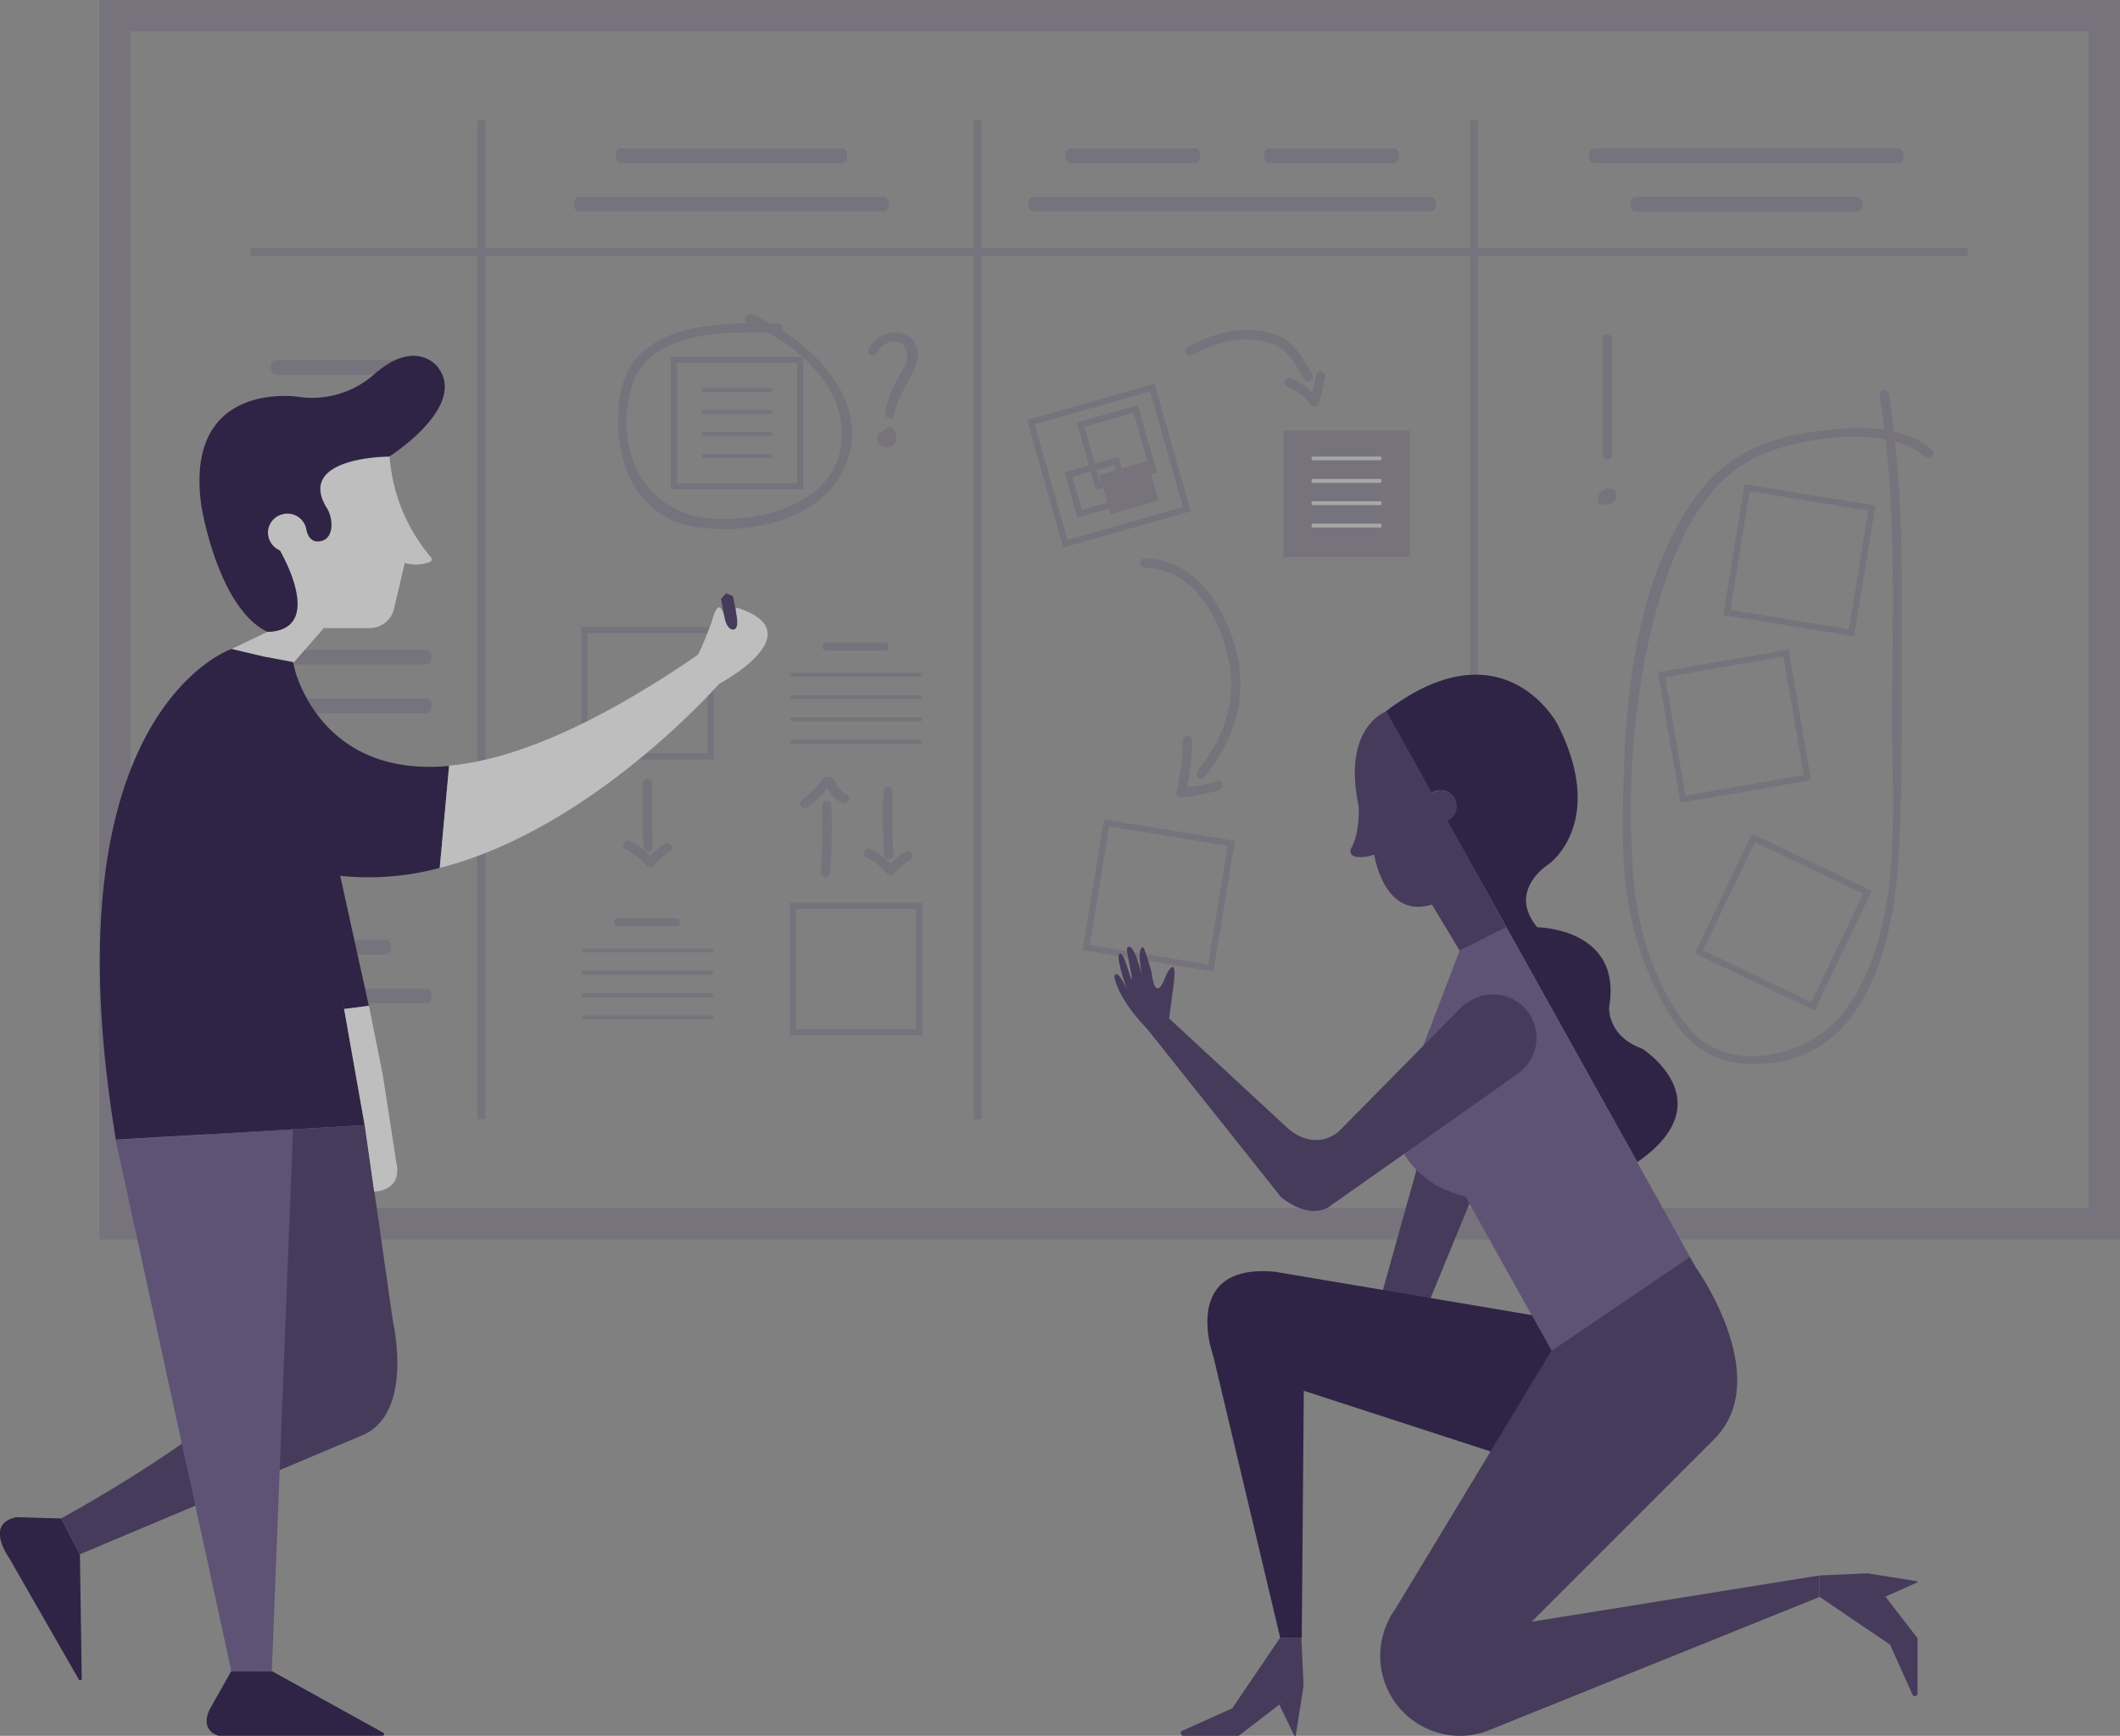 <svg id="Layer_1" data-name="Layer 1" xmlns="http://www.w3.org/2000/svg" viewBox="0 0 342 280"><rect x="0" y="0" width="342" height="280" fill="#808080" stroke="none"/><defs><style>.cls-1{opacity:0.3;}.cls-2{fill:#5e5375;}.cls-3{fill:#fff;}.cls-4{fill:#463b5b;}.cls-5{fill:#bebebe;}.cls-6{fill:#2f2445;}</style></defs><title>new-project-illustration-01</title><g class="cls-1"><path class="cls-2" d="M16,0V199.92H342V0ZM336.94,194.86H21.06V5.06H336.94Z"/><path class="cls-2" d="M77,19.39h1.29V180.53H77Zm80.07,0h1.29V180.53h-1.29Zm80.06,0h1.29V180.53h-1.29Zm80.31,20.66v1.29h-277V40.05Z"/><path class="cls-2" d="M44.63,58.08H68.69a.92.92,0,0,1,.92.92v.52a.92.92,0,0,1-.92.92H44.63a.92.92,0,0,1-.92-.92V59A.92.92,0,0,1,44.63,58.08Zm4.74,7.85H64a.92.92,0,0,1,.92.92v.52a.92.92,0,0,1-.92.92H49.37a.92.92,0,0,1-.92-.92v-.52A.92.92,0,0,1,49.37,65.93Z"/><path class="cls-2" d="M44.63,104.84H68.69a.92.92,0,0,1,.92.92v.52a.92.92,0,0,1-.92.92H44.63a.92.92,0,0,1-.92-.92v-.52A.92.92,0,0,1,44.63,104.84Zm0,7.85H68.69a.92.92,0,0,1,.92.92v.52a.92.92,0,0,1-.92.92H44.63a.92.92,0,0,1-.92-.92v-.52A.92.92,0,0,1,44.63,112.69Z"/><path class="cls-2" d="M51.15,151.61h11a.92.92,0,0,1,.92.92v.52a.92.92,0,0,1-.92.92h-11a.92.92,0,0,1-.92-.92v-.52A.92.92,0,0,1,51.15,151.61Zm-6.52,7.84H68.69a.92.92,0,0,1,.92.92v.52a.92.92,0,0,1-.92.92H44.63a.92.92,0,0,1-.92-.92v-.52A.92.92,0,0,1,44.63,159.45Z"/><path class="cls-2" d="M142.45,34.13H93.53a.92.92,0,0,1-.92-.92v-.52a.92.92,0,0,1,.92-.92h48.92a.92.92,0,0,1,.92.92v.52A.92.92,0,0,1,142.45,34.13Zm-6.71-7.83h-35.5a.92.92,0,0,1-.92-.92v-.52a.92.92,0,0,1,.92-.92h35.5a.92.92,0,0,1,.92.92v.52A.92.92,0,0,1,135.74,26.3Z"/><path class="cls-2" d="M257.25,23.93h48.92a.92.92,0,0,1,.92.92v.52a.92.92,0,0,1-.92.92H257.25a.92.92,0,0,1-.92-.92v-.52A.92.92,0,0,1,257.25,23.93ZM264,31.78h35.5a.92.92,0,0,1,.92.92v.52a.92.92,0,0,1-.92.92H264a.92.92,0,0,1-.92-.92V32.7A.92.92,0,0,1,264,31.78Z"/><path class="cls-2" d="M230.71,34.13h-63.9a.92.92,0,0,1-.92-.92v-.52a.92.92,0,0,1,.92-.92h63.9a.92.92,0,0,1,.92.92v.52A.92.92,0,0,1,230.71,34.13ZM192.66,26.3H172.8a.92.92,0,0,1-.92-.92v-.52a.92.92,0,0,1,.92-.92h19.86a.92.92,0,0,1,.92.92v.52A.92.92,0,0,1,192.66,26.3Zm32.06,0H204.86a.92.92,0,0,1-.92-.92v-.52a.92.92,0,0,1,.92-.92h19.86a.92.92,0,0,1,.92.92v.52A.92.92,0,0,1,224.72,26.3Z"/><path class="cls-2" d="M115.16,122.51H93.78V101.13h21.38Zm-20.38-1h19.38V102.13H94.78Z"/><path class="cls-2" d="M148.8,167H127.42V145.6H148.8Zm-20.38-1H147.8V146.6H128.42Z"/><path class="cls-2" d="M207.05,69.45h20.38V89.83H207.05Z"/><path class="cls-3" d="M211.83,73.64h10.81a.25.25,0,0,1,.25.25V74a.25.25,0,0,1-.25.25H211.83a.25.25,0,0,1-.25-.25v-.14A.25.25,0,0,1,211.83,73.64Zm0,3.61h10.81a.25.25,0,0,1,.25.25v.14a.25.25,0,0,1-.25.25H211.83a.25.25,0,0,1-.25-.25V77.5A.25.25,0,0,1,211.83,77.25Zm0,3.6h10.81a.25.25,0,0,1,.25.25v.14a.25.25,0,0,1-.25.25H211.83a.25.25,0,0,1-.25-.25V81.1A.25.25,0,0,1,211.83,80.85Zm0,3.61h10.81a.25.25,0,0,1,.25.25v.14a.25.25,0,0,1-.25.25H211.83a.25.25,0,0,1-.25-.25v-.14A.25.25,0,0,1,211.83,84.46Z"/><path class="cls-2" d="M195.75,156.72l-21.1-3.45,3.44-21.1,21.1,3.45Zm-19.95-4.27,19.12,3.12,3.13-19.13-19.13-3.12Z"/><path class="cls-2" d="M299.09,102.65,278,99.21l3.44-21.1,21.11,3.44Zm-19.95-4.27,19.13,3.12,3.12-19.12-19.13-3.13Z"/><path class="cls-2" d="M271.1,129.5l-3.65-21.07,21.07-3.65,3.65,21.07Zm-2.49-20.25,3.3,19.09L291,125l-3.31-19.1Z"/><path class="cls-2" d="M292.73,163l-19.3-9.21,9.22-19.3,19.29,9.21Zm-18-9.69,17.49,8.35,8.35-17.49-17.49-8.35Z"/><path class="cls-2" d="M129.57,78.93H108.19V57.55h21.38Zm-20.38-1h19.38V58.55H109.19Z"/><path class="cls-2" d="M113.48,62.58h10.81a.25.25,0,0,1,.25.25V63a.25.25,0,0,1-.25.25H113.48a.25.25,0,0,1-.25-.25v-.14A.25.25,0,0,1,113.48,62.58Zm0,3.56h10.81a.25.25,0,0,1,.25.25v.14a.25.25,0,0,1-.25.25H113.48a.25.25,0,0,1-.25-.25v-.14A.25.25,0,0,1,113.48,66.14Zm0,3.56h10.81a.25.25,0,0,1,.25.25v.14a.25.25,0,0,1-.25.25H113.48a.25.25,0,0,1-.25-.25V70A.25.25,0,0,1,113.48,69.7Zm0,3.56h10.81a.25.25,0,0,1,.25.25v.14a.25.25,0,0,1-.25.25H113.48a.25.25,0,0,1-.25-.25v-.14A.25.25,0,0,1,113.48,73.26Z"/><path class="cls-2" d="M133.21,103.65h9.58a.5.5,0,0,1,.5.5v.29a.5.5,0,0,1-.5.5h-9.58a.5.5,0,0,1-.5-.5v-.29A.5.5,0,0,1,133.21,103.65Zm-5.45,4.87h20.7a.25.25,0,0,1,.25.25v.14a.25.25,0,0,1-.25.25h-20.7a.25.25,0,0,1-.25-.25v-.14A.25.25,0,0,1,127.76,108.52Zm0,3.6h20.7a.25.25,0,0,1,.25.25v.14a.25.25,0,0,1-.25.25h-20.7a.25.25,0,0,1-.25-.25v-.14A.25.25,0,0,1,127.76,112.12Zm0,3.61h20.7a.25.25,0,0,1,.25.25v.14a.25.25,0,0,1-.25.25h-20.7a.25.25,0,0,1-.25-.25V116A.25.25,0,0,1,127.76,115.73Zm0,3.6h20.7a.25.25,0,0,1,.25.25v.14a.25.25,0,0,1-.25.25h-20.7a.25.25,0,0,1-.25-.25v-.14A.25.25,0,0,1,127.76,119.33Z"/><path class="cls-2" d="M99.59,148.13h9.58a.5.5,0,0,1,.5.5v.29a.5.5,0,0,1-.5.5H99.59a.5.5,0,0,1-.5-.5v-.29A.5.5,0,0,1,99.59,148.13ZM94.13,153h20.7a.25.25,0,0,1,.25.25v.14a.25.25,0,0,1-.25.25H94.13a.25.25,0,0,1-.25-.25v-.14A.25.25,0,0,1,94.13,153Zm0,3.6h20.7a.25.25,0,0,1,.25.25V157a.25.25,0,0,1-.25.25H94.13a.25.25,0,0,1-.25-.25v-.14A.25.25,0,0,1,94.13,156.59Zm0,3.61h20.7a.25.25,0,0,1,.25.25v.14a.25.25,0,0,1-.25.25H94.13a.25.25,0,0,1-.25-.25v-.14A.25.25,0,0,1,94.13,160.2Zm0,3.6h20.7a.25.25,0,0,1,.25.25v.14a.25.25,0,0,1-.25.25H94.13a.25.25,0,0,1-.25-.25v-.14A.25.25,0,0,1,94.13,163.8Z"/><path class="cls-2" d="M125.5,52.2c-8.89-.28-22.88-.28-25.26,10.67-1.93,8.88,1.21,20.12,11.3,22,9,1.66,21.88-.88,25.2-10.7,3.54-10.5-6.84-19.77-15.4-23.44-.88-.38-1.65.92-.76,1.3,7.49,3.21,15.91,9.94,15.19,19.06-.78,9.86-12.2,13-20.47,12.61-11.17-.58-16.3-10.78-13.47-21.12,2.6-9.5,15.83-9.13,23.67-8.88a.75.75,0,0,0,0-1.5Z"/><path class="cls-2" d="M141.5,56.79c.5-1.21,2.89-2.43,4.1-1.27A3.06,3.06,0,0,1,146,59c-.3.61-.7,1.18-1,1.76a15.91,15.91,0,0,0-2.18,5.79c-.16,1,1.29,1.35,1.45.4.51-3.08,2.33-5.12,3.41-7.92a3.81,3.81,0,0,0-.54-4.27c-2.23-2.21-5.9-1-7,1.65-.37.89,1.08,1.28,1.45.4Zm1.34,13.36a.52.52,0,0,1,.21.4c0,.16-.08.06-.09.09h-.05V71c0,.09,0,0,0,0H143a.33.33,0,0,1-.3-.23c.33.9,1.78.51,1.45-.4a1.32,1.32,0,0,0-1.69-.8l-.23.11a1.29,1.29,0,0,0-.55,1.74,1.31,1.31,0,0,0,.27.35,1.61,1.61,0,0,0,2.27-.11,1.87,1.87,0,0,0-.26-2.52c-.71-.66-1.77.4-1.06,1.06Z"/><path class="cls-2" d="M184.72,91.61c7.57,0,12,7.9,13.42,14.46,1.51,6.9-.63,12.9-4.94,18.25-.6.74.45,1.81,1.06,1.06,5.09-6.31,7.21-13.31,4.92-21.31-1.93-6.75-6.75-13.92-14.46-14a.75.75,0,1,0,0,1.5Zm6.09,27.78a38.33,38.33,0,0,1-1,8.33.76.76,0,0,0,.55.93l.17,0a34.83,34.83,0,0,0,6.15-1.2.75.75,0,1,0-.4-1.45,32.18,32.18,0,0,1-5.75,1.15l.73,1a40.7,40.7,0,0,0,1.05-8.73.75.75,0,0,0-1.5,0Z"/><path class="cls-2" d="M258.54,54.67v18.7a.75.75,0,0,0,1.5,0V54.67a.75.75,0,0,0-1.5,0Zm.73,25.8c0-.08.09-.12.14-.17-.27.29.15-.08.13,0,0-.09-.44-.44-.09-.45a.75.75,0,1,0,0,1.5c1.41,0,2-2.14.43-2.51a1.74,1.74,0,0,0-2.06,1.32,1.8,1.8,0,0,0,0,.73.75.75,0,1,0,1.45-.4Z"/><path class="cls-2" d="M171.52,88.32l-5.84-20.57,20.56-5.84,5.85,20.56Zm-4.61-19.88,5.3,18.64,18.64-5.3-5.3-18.64Z"/><path class="cls-2" d="M173.81,83.48l-2.07-7.27,8.7-2.48L182.51,81ZM173,76.9l1.52,5.34,6.77-1.92L179.75,75Z"/><path class="cls-2" d="M177.35,76.6l7.74-2.19,1.79,6.31-7.73,2.19Z"/><path class="cls-2" d="M176.79,79l-3.08-10.85,9.85-2.81,3.08,10.86Zm-1.85-10.17,2.54,8.94,7.93-2.25-2.54-8.94Z"/><path class="cls-2" d="M192.26,57.33c3.4-1.89,6.92-3,10.84-2.42,4.25.61,5.32,2.94,7.28,6.24a.75.75,0,0,0,1.3-.76h0c-2.14-3.59-3.26-6-7.66-6.88s-8.66.38-12.51,2.53a.76.76,0,0,0-.17,1.05A.75.75,0,0,0,192.26,57.33Zm15.49,5.13a7.51,7.51,0,0,1,3.62,2.81.76.76,0,0,0,1,.24.78.78,0,0,0,.32-.42,26.24,26.24,0,0,0,1.1-4.27c.16-.94-1.28-1.35-1.45-.4a25.26,25.26,0,0,1-1.1,4.27l1.38-.18A9.23,9.23,0,0,0,208.15,61c-.92-.32-1.31,1.13-.4,1.44Z"/><path class="cls-2" d="M142.5,127.64c-.12,3.42-.07,6.84.12,10.25a.75.75,0,1,0,1.5,0c-.19-3.41-.24-6.83-.12-10.25A.75.75,0,1,0,142.5,127.64Zm-2.77,10.65a10,10,0,0,1,3.43,2.7.75.75,0,0,0,1.06,0,10.59,10.59,0,0,1,2.6-2.3c.86-.43.11-1.73-.76-1.3a11.73,11.73,0,0,0-2.9,2.54h1.06a11.22,11.22,0,0,0-3.73-2.93c-.86-.44-1.62.85-.76,1.29Z"/><path class="cls-2" d="M133.9,140.71a92.15,92.15,0,0,0,.21-10.77.75.75,0,1,0-1.5,0,92.15,92.15,0,0,1-.21,10.77C132.33,141.71,133.83,141.71,133.9,140.71Zm-3.75-10.44A15.3,15.3,0,0,0,132,128.8a12.48,12.48,0,0,0,.86-.92s.59-.8.62-.8l0-.1a3.12,3.12,0,0,0,.23.49,4.26,4.26,0,0,0,.5.75,4.36,4.36,0,0,0,1.61,1.24c.87.4,1.63-.89.76-1.3a4,4,0,0,1-1.87-2.07,1.28,1.28,0,0,0-1.23-.81c-.72.06-1.05.79-1.44,1.29a10.83,10.83,0,0,1-2.61,2.4c-.79.54,0,1.84.76,1.3Z"/><path class="cls-2" d="M103.7,126.36c-.11,3.42-.07,6.83.12,10.25.05,1,1.55,1,1.5,0-.19-3.42-.23-6.83-.12-10.25A.75.75,0,1,0,103.7,126.36ZM100.93,137a10.17,10.17,0,0,1,3.44,2.7.75.75,0,0,0,1.06,0,10.45,10.45,0,0,1,2.57-2.3c.87-.43.11-1.72-.75-1.29a11.73,11.73,0,0,0-2.9,2.54h1.06a11.16,11.16,0,0,0-3.74-2.94c-.86-.43-1.62.86-.76,1.3Z"/><path class="cls-2" d="M311.67,72.55c-5.27-4.5-13.6-3.75-20.06-2.79-7.09,1.06-13.47,4.13-17.79,10-11,15-12.06,36.93-12,54.76,0,9.47,1.54,17.71,5.87,26.19,3.56,7,7.56,11,15.7,10.91,18.11-.21,22.34-20.47,23-35,.57-12.26.38-24.59.43-36.86s-.2-24.28-2.15-36.29c-.15-.95-1.6-.55-1.44.4,2.71,16.7,2.13,33.72,2,50.58-.13,15.6,2.23,35.57-7.78,48.79-5.32,7-18,10.31-24.55,3.07-5.67-6.28-8.73-16.33-9.38-24.56-1.19-15.2,0-31.83,4.61-46.41C271,86.18,275.52,76.68,285,73c6.76-2.62,19.61-4.44,25.56.65.73.62,1.79-.43,1.06-1.06Z"/></g><path class="cls-4" d="M116.31,96.6l1.09,5.64c0,.13.49.15,1,0h0c.54-.1,1-.29.94-.42l-1.09-5.64-1-.44a.19.19,0,0,0-.15,0Z"/><path class="cls-5" d="M69.37,90.64a6.38,6.38,0,0,1-4.07.17L63.56,98.2a4,4,0,0,1-3.93,3.11H52.25l-1.7,1.94L47.27,107l-10-2.27,5.85-2.8c3.72-.13,4.85-2.12,4.85-4.52,0-3.79-2.84-8.58-2.84-8.58A3.13,3.13,0,0,1,43.39,85a3.08,3.08,0,0,1,2.09-2,3.12,3.12,0,0,1,4,2.59c.46,1.91,1.77,1.76,1.77,1.76,2.77,0,2.66-3.79,1.34-5.61-4.66-8.08,10.26-8.08,10.26-8.08a28.33,28.33,0,0,0,6.7,16.27.48.48,0,0,1-.09.66Z"/><path class="cls-6" d="M62.82,73.63s-14.92,0-10.26,8.08c1.32,1.82,1.43,5.61-1.34,5.61,0,0-1.31.15-1.77-1.76a3.11,3.11,0,0,0-4-2.59,3.08,3.08,0,0,0-2.09,2,3.14,3.14,0,0,0,1.79,3.82S48,93.62,48,97.41c0,2.4-1.13,4.39-4.85,4.52-8-3.83-10.65-20.22-10.65-20.22C29.55,61.19,48.05,64,48.05,64a15.13,15.13,0,0,0,12.44-3.73c6.69-5.76,10.11-1.08,10.11-1.08C75.58,65.54,62.82,73.63,62.82,73.63Z"/><path class="cls-6" d="M43.85,269.56l18,9.95a.26.26,0,0,1,.08.36.25.25,0,0,1-.19.12H35.29s-3.1-.65-1.49-4.22l3.52-6.22Z"/><path class="cls-6" d="M12.89,250.72l.3,20.06a.25.25,0,0,1-.27.25.27.27,0,0,1-.21-.12L1.44,251.25s-4-5.53,1.25-6.52l7.15.21Z"/><path class="cls-6" d="M59.5,162.24l-4,.52v-.08L42.94,106H43l4.28.79.28,1.29h0l7.32,33.18Z"/><path class="cls-6" d="M72.45,123.55,70.94,140a44.59,44.59,0,0,1-16.06,1.28c-1.08-.13-2.17-.3-3.25-.52l3.87,21.88v.08l3.32,18.78-1.48.09L33,183l-14.31.83c-11.41-69,18.66-79.15,18.66-79.15L42.94,106H43l4.28,1s.08.41.28,1.1h0C48.77,112.14,54.14,125.25,72.45,123.55Z"/><path class="cls-5" d="M116,110.32S95.48,133.78,70.94,140l1.51-16.49c8.13-.75,18.79-4.41,32.78-13.08l1.35-.83,1.19-.77c1.57-1,3.18-2.08,4.81-3.21l.74,1Zm0,0-2.69-3.66-.74-1c.19-.34.43-.87.69-1.46.73-1.66,1.54-3.83,1.54-3.83,1.2-4.68,2-1.05,2-1.05.47,2.44,1.49,2.23,1.49,2.23,1-.08.59-2,.4-3.16,0-.22.12-.41.33-.34C131.41,102.14,116,110.32,116,110.32Z"/><path class="cls-4" d="M58.43,231.53,12.89,250.72l-3.05-5.78S46.19,225.24,43.08,217L33,183l24.39-1.41,1.48-.09,1.52,10.67,3,21S66.87,228,58.43,231.53Z"/><path class="cls-5" d="M60.36,192.21l-1.52-10.67-3.32-18.78,4-.52,2.25,11.25,2.16,14C65,192.21,60.36,192.21,60.36,192.21Z"/><path class="cls-2" d="M47.27,182.21l-3.42,87.35H37.32L18.66,183.87Z"/><path class="cls-4" d="M235.87,162.35l-16,57.28,5.59,2.73,21.77-53Z"/><path class="cls-2" d="M235.47,153.34l-9.76,25.45a13.7,13.7,0,0,0-.11,4.82s.37,4.06,6.07,7.58a20.14,20.14,0,0,0,4.74,1.8l13.87,24.89,22.33-15.15-8.51-15.28L243,149.58l-7.53,3.76,7.53-3.76"/><path class="cls-4" d="M210.29,271.94,199.83,280H190.9a.43.43,0,0,1-.17-.82l8.05-3.61,7.7-11.35h3.46ZM208.8,280a.11.11,0,1,0,.22,0l1.27-8.06-3.92,3Z"/><path class="cls-4" d="M304.15,257.55l5.09-2.27a.11.11,0,1,0,0-.22l-7.95-1.27-7.73.34v3.47l11.35,7.7,3.61,8.05a.43.43,0,0,0,.82-.17v-8.93Z"/><path class="cls-4" d="M224.1,261.14a10.92,10.92,0,0,1,.93-1.49l25.25-41.77,22.33-15.15.94,1.68s13.05,18.16,2.72,28L247.08,261.6l46.45-7.47v3.47l-53.78,21.68a11.71,11.71,0,0,1-1.64.45h0a12.23,12.23,0,0,1-2.56.27,12.88,12.88,0,0,1-11.42-18.86"/><path class="cls-6" d="M195.64,218.62v-.13l-.46-1.68c-.85-3.93-1.5-12.78,10.48-11.67l41.46,7,3.2,5.73-9.84,16.27-30.15-9.8L210,264.21h-3.47l-10.83-45.59v-.11h0"/><path class="cls-6" d="M223.58,114.73l7.36,13.2a2.54,2.54,0,0,1,4,2.13h0a2.51,2.51,0,0,1-1.5,2.31l9.52,17.09,21.18,38c14.13-9.81.77-18.31.77-18.31-5.63-2-5.33-6.68-5.33-6.68C261.8,149.69,248,149.58,248,149.58c-5-6,1.89-10.22,1.89-10.22s9.48-6.74,1.28-22.69c0,0-8.74-16.26-27.58-1.94"/><path class="cls-4" d="M243,149.58l-7.53,3.76L231,145.91c-7.79,2.43-9.31-8.07-9.31-8.07a5.8,5.8,0,0,1-3,.35.94.94,0,0,1-.84-1,1.12,1.12,0,0,1,.14-.4c1.41-2.42,1.2-6.7,1.2-6.7-2.75-12.9,4.45-15.33,4.45-15.33l7.36,13.2a2.54,2.54,0,0,1,4,2.13h0a2.51,2.51,0,0,1-1.5,2.31Z"/><path class="cls-4" d="M245,173.08c-.37.32-30.19,21.29-30.19,21.29s-2.89,2.84-8.12-1.23L185,165.89l0,0s-4.31-4.25-5.19-8.12c-.15-.64.52-1.6,2,1.95-.12-.42-1.92-5.57-1.18-5.88s1.72,4.22,1.93,4.07-1-4.85-.71-5c0,0,.81-1.63,2.36,4.44-.11-.62-.81-4.29.14-4.56.31-.08,1.46,4.24,1.46,4.24s.5,5.31,2.35.16c0,0,2-3.94,1.06,2.44l-.62,4.65,0,0L208,182.23c4.63,3.59,8,.25,8,.25l19.86-20.12a4.94,4.94,0,0,1,.84-.6,7,7,0,0,1,8.3,11.32Z"/></svg>